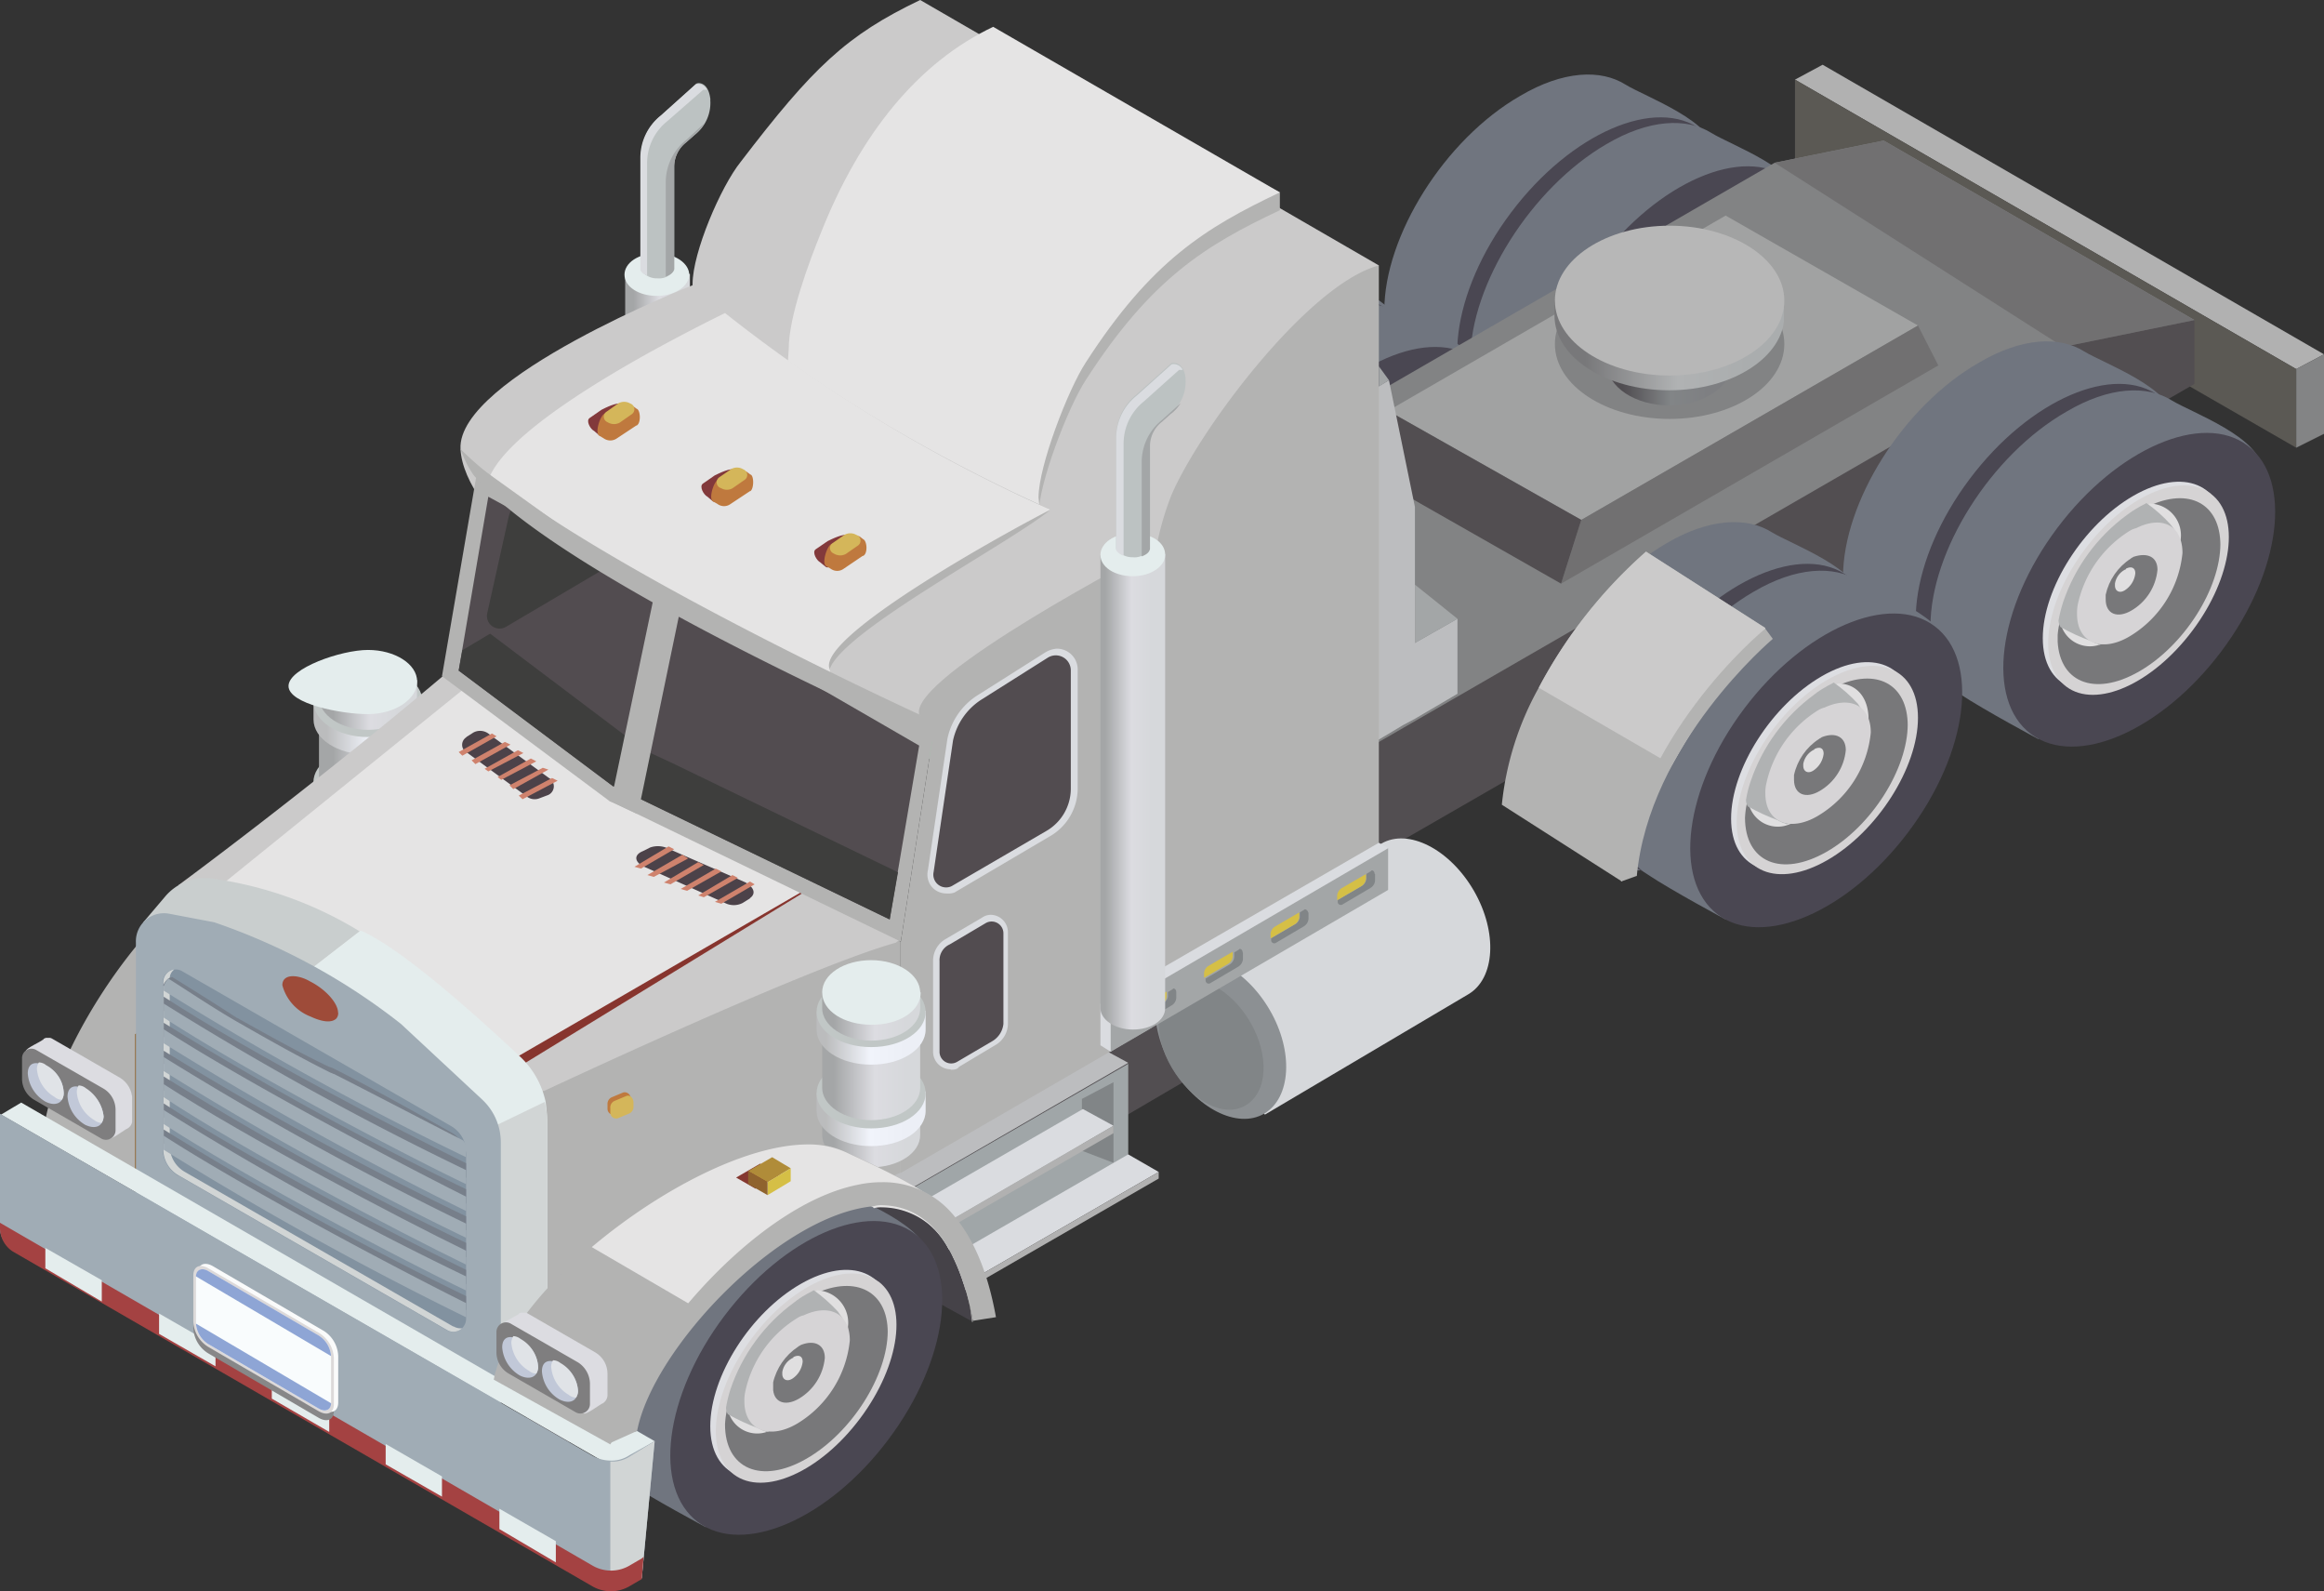 <svg id="Capa_1" data-name="Capa 1" xmlns="http://www.w3.org/2000/svg" xmlns:xlink="http://www.w3.org/1999/xlink" viewBox="0 0 165.53 113.3"><rect x="0" y="0" width="165.53" height="113.3" fill="#333333" stroke="none"/><defs><style>.cls-1{fill:none;}.cls-2{fill:#b1b1b1;}.cls-3{fill:#838485;}.cls-4{fill:#5b5954;}.cls-5{clip-path:url(#clip-path);}.cls-6{fill:url(#Degradado_sin_nombre_295);}.cls-7{fill:#4a4752;}.cls-8{clip-path:url(#clip-path-2);}.cls-9{fill:url(#Degradado_sin_nombre_295-2);}.cls-10{clip-path:url(#clip-path-3);}.cls-11{fill:url(#Degradado_sin_nombre_296);}.cls-12{fill:#d5d3d4;}.cls-13{clip-path:url(#clip-path-4);}.cls-14{fill:url(#Degradado_sin_nombre_299);}.cls-15{fill:#e0dfe0;}.cls-16{clip-path:url(#clip-path-5);}.cls-17{fill:url(#Degradado_sin_nombre_299-2);}.cls-18{fill:#d6d4d6;}.cls-19{clip-path:url(#clip-path-6);}.cls-20{fill:url(#Degradado_sin_nombre_299-3);}.cls-21{clip-path:url(#clip-path-7);}.cls-22{fill:url(#Degradado_sin_nombre_295-3);}.cls-23{clip-path:url(#clip-path-8);}.cls-24{fill:url(#Degradado_sin_nombre_295-4);}.cls-25{clip-path:url(#clip-path-9);}.cls-26{fill:url(#Degradado_sin_nombre_296-2);}.cls-27{clip-path:url(#clip-path-10);}.cls-28{fill:url(#Degradado_sin_nombre_299-4);}.cls-29{clip-path:url(#clip-path-11);}.cls-30{fill:url(#Degradado_sin_nombre_299-5);}.cls-31{clip-path:url(#clip-path-12);}.cls-32{fill:url(#Degradado_sin_nombre_299-6);}.cls-33{fill:#66537d;}.cls-34{fill:#bbccb6;}.cls-35{fill:#828384;}.cls-36{fill:#717071;}.cls-37{fill:#a1a2a2;}.cls-38{fill:#524e51;}.cls-39{clip-path:url(#clip-path-13);}.cls-40{fill:url(#Degradado_sin_nombre_295-5);}.cls-41{clip-path:url(#clip-path-14);}.cls-42{fill:url(#Degradado_sin_nombre_295-6);}.cls-43{clip-path:url(#clip-path-15);}.cls-44{fill:url(#Degradado_sin_nombre_296-3);}.cls-45{clip-path:url(#clip-path-16);}.cls-46{fill:url(#Degradado_sin_nombre_299-7);}.cls-47{clip-path:url(#clip-path-17);}.cls-48{fill:url(#Degradado_sin_nombre_298);}.cls-49{clip-path:url(#clip-path-18);}.cls-50{fill:url(#Degradado_sin_nombre_299-8);}.cls-51{clip-path:url(#clip-path-19);}.cls-52{fill:url(#Degradado_sin_nombre_295-7);}.cls-53{clip-path:url(#clip-path-20);}.cls-54{fill:url(#Degradado_sin_nombre_295-8);}.cls-55{clip-path:url(#clip-path-21);}.cls-56{fill:url(#Degradado_sin_nombre_296-4);}.cls-57{clip-path:url(#clip-path-22);}.cls-58{fill:url(#Degradado_sin_nombre_299-9);}.cls-59{clip-path:url(#clip-path-23);}.cls-60{fill:url(#Degradado_sin_nombre_298-2);}.cls-61{clip-path:url(#clip-path-24);}.cls-62{fill:url(#Degradado_sin_nombre_299-10);}.cls-63{fill:#b3b3b2;}.cls-64{fill:#cbcaca;}.cls-65{fill:#bcbdbf;}.cls-66{clip-path:url(#clip-path-25);}.cls-67{fill:url(#Degradado_sin_nombre_285);}.cls-68{clip-path:url(#clip-path-26);}.cls-69{fill:url(#Degradado_sin_nombre_299-11);}.cls-70{fill:#b7b7b7;}.cls-71{clip-path:url(#clip-path-27);}.cls-72{fill:url(#Degradado_sin_nombre_306);}.cls-73{fill:#e4eded;}.cls-74{fill:#bcc2c2;}.cls-75{fill:#dadce0;}.cls-76{fill:#a3a6a7;}.cls-77{clip-path:url(#clip-path-28);}.cls-78{fill:url(#Degradado_sin_nombre_306-2);}.cls-79{clip-path:url(#clip-path-29);}.cls-80{fill:url(#Degradado_sin_nombre_303);}.cls-81{fill:#c1c7c6;}.cls-82{clip-path:url(#clip-path-30);}.cls-83{fill:url(#Degradado_sin_nombre_306-3);}.cls-84{clip-path:url(#clip-path-31);}.cls-85{fill:url(#Degradado_sin_nombre_303-2);}.cls-86{clip-path:url(#clip-path-32);}.cls-87{fill:url(#Degradado_sin_nombre_306-4);}.cls-88{clip-path:url(#clip-path-33);}.cls-89{fill:url(#Degradado_sin_nombre_305);}.cls-90{fill:#7f7e7f;}.cls-91{fill:#c1c8d8;}.cls-92{fill:#e0e3e7;}.cls-93{fill:#8e622d;}.cls-94{fill:#9ec5ab;}.cls-95{fill:#e5e4e4;}.cls-96{clip-path:url(#clip-path-34);}.cls-97{fill:url(#Degradado_sin_nombre_306-5);}.cls-98{fill:#8c9093;}.cls-99{fill:#818587;}.cls-100{fill:#a0a6a8;}.cls-101{fill:#454248;}.cls-102{clip-path:url(#clip-path-35);}.cls-103{fill:url(#Degradado_sin_nombre_295-9);}.cls-104{clip-path:url(#clip-path-36);}.cls-105{fill:url(#Degradado_sin_nombre_296-5);}.cls-106{clip-path:url(#clip-path-37);}.cls-107{fill:url(#Degradado_sin_nombre_299-12);}.cls-108{clip-path:url(#clip-path-38);}.cls-109{fill:url(#Degradado_sin_nombre_298-3);}.cls-110{clip-path:url(#clip-path-39);}.cls-111{fill:url(#Degradado_sin_nombre_299-13);}.cls-112{fill:#524c50;}.cls-113{fill:#d5bf46;}.cls-114{fill:#87352e;}.cls-115{fill:#c9cece;}.cls-116{fill:#d1d5d5;}.cls-117{fill:#a0acb5;}.cls-118{fill:#a44242;}.cls-119{clip-path:url(#clip-path-40);}.cls-120{fill:url(#Degradado_sin_nombre_306-6);}.cls-121{clip-path:url(#clip-path-41);}.cls-122{fill:url(#Degradado_sin_nombre_303-3);}.cls-123{clip-path:url(#clip-path-42);}.cls-124{fill:url(#Degradado_sin_nombre_306-7);}.cls-125{clip-path:url(#clip-path-43);}.cls-126{fill:url(#Degradado_sin_nombre_303-4);}.cls-127{clip-path:url(#clip-path-44);}.cls-128{fill:url(#Degradado_sin_nombre_306-8);}.cls-129{fill:#853830;}.cls-130{fill:#3e3e3d;}.cls-131{fill:#b08c39;}.cls-132{fill:#8f632e;}.cls-133{clip-path:url(#clip-path-45);}.cls-134{fill:url(#Degradado_sin_nombre_305-2);}.cls-135{clip-path:url(#clip-path-46);}.cls-136{fill:url(#Degradado_sin_nombre_306-9);}.cls-137{fill:#82393b;}.cls-138{fill:#bf793e;}.cls-139{fill:#d4b65a;}.cls-140{fill:#9e4b39;}.cls-141{fill:#8292a0;}.cls-142{fill:#777f8a;}.cls-143{fill:#878788;}.cls-144{fill:#fafbfb;}.cls-145{fill:#dcd9d9;}.cls-146{fill:#f9fcfd;}.cls-147{fill:#8ea5d5;}.cls-148{fill:#4c4249;}.cls-149{fill:#cf826d;}</style><clipPath id="clip-path" transform="translate(-6.91 -22.03)"><path class="cls-1" d="M105.51,44.09c0,2.31.79,3.95,2.11,4.81,1.78,1.19,5.6,3.23,5.6,3.23C118.55,49,129.09,38.3,129.09,33c0-2.31-5-4.08-6.39-4.94-1.77-1.12-4.47-1-7.5.79-5.41,3.1-9.69,10-9.69,15.28"/></clipPath><linearGradient id="Degradado_sin_nombre_295" x1="-8874.12" y1="15842.6" x2="-8886.64" y2="15864.64" gradientUnits="userSpaceOnUse"><stop offset="0" stop-color="#70757f"/><stop offset="0.13" stop-color="#70757f"/><stop offset="0.44" stop-color="#56555d"/><stop offset="0.84" stop-color="#56555d"/><stop offset="1" stop-color="#45434a"/></linearGradient><clipPath id="clip-path-2" transform="translate(-6.91 -22.03)"><path class="cls-1" d="M111.64,47.58c0,2.31.79,4,2.11,4.81,1.77,1.19,5.6,3.23,5.6,3.23,5.33-3.1,15.87-13.83,15.87-19.17,0-2.3-5-4.08-6.39-4.94-1.78-1.12-4.48-1-7.51.79-5.33,3.1-9.68,10-9.68,15.28"/></clipPath><linearGradient id="Degradado_sin_nombre_295-2" x1="-9099.63" y1="15436.43" x2="-9112.8" y2="15458.46" xlink:href="#Degradado_sin_nombre_295"/><clipPath id="clip-path-3" transform="translate(-6.91 -22.03)"><path class="cls-1" d="M119.74,48.5c0,3.56,2.9,4.75,6.46,2.71s6.45-6.59,6.45-10.15-2.9-4.74-6.45-2.7S119.74,45,119.74,48.5"/></clipPath><linearGradient id="Degradado_sin_nombre_296" x1="9437.1" y1="9823.44" x2="9430.51" y2="9816.51" gradientUnits="userSpaceOnUse"><stop offset="0" stop-color="#dddee2"/><stop offset="0.13" stop-color="#dddee2"/><stop offset="0.44" stop-color="#bfc0c1"/><stop offset="0.84" stop-color="#bfc0c1"/><stop offset="1" stop-color="#a4a7a9"/></linearGradient><clipPath id="clip-path-4" transform="translate(-6.91 -22.03)"><path class="cls-1" d="M132.32,41.72c0,3.16-2.57,7.25-5.8,9.09s-5.79.72-5.79-2.44a5.38,5.38,0,0,1,.13-1,12.47,12.47,0,0,1,5.66-8c.27-.13.47-.26.66-.33,3-1.31,5.14-.19,5.14,2.77"/></clipPath><linearGradient id="Degradado_sin_nombre_299" x1="-8319.42" y1="13606.69" x2="-8326.66" y2="13618.35" gradientUnits="userSpaceOnUse"><stop offset="0" stop-color="#78787a"/><stop offset="0.16" stop-color="#78787a"/><stop offset="0.56" stop-color="#b0b2b3"/><stop offset="0.87" stop-color="#aaadae"/><stop offset="1" stop-color="#aaadae"/></linearGradient><clipPath id="clip-path-5" transform="translate(-6.91 -22.03)"><path class="cls-1" d="M129.16,40.8c0,2.37-3,6.65-5.34,8.1h-.06a.19.19,0,0,1-.13-.07.62.62,0,0,1-.33-.13c-.07,0-.07,0-.13-.06a14.64,14.64,0,0,1-2.18-1,1,1,0,0,1-.13-.46,10.61,10.61,0,0,1,.33-1.32,12.68,12.68,0,0,1,4.54-6.19,5.74,5.74,0,0,1,.79-.53c.2-.13.4-.2.6-.33a10.93,10.93,0,0,1,1.71,1.52,4.09,4.09,0,0,0,.33.46"/></clipPath><linearGradient id="Degradado_sin_nombre_299-2" x1="-9044.98" y1="16057.22" x2="-9050.25" y2="16066.45" xlink:href="#Degradado_sin_nombre_299"/><clipPath id="clip-path-6" transform="translate(-6.91 -22.03)"><path class="cls-1" d="M127.91,43.63a3.76,3.76,0,0,1-1.85,2.9c-1,.59-1.84.26-1.84-.79v-.33A4.11,4.11,0,0,1,126,42.84c.06-.07.13-.07.2-.13,1-.4,1.71,0,1.71.92"/></clipPath><linearGradient id="Degradado_sin_nombre_299-3" x1="-8946.72" y1="12081" x2="-8949.35" y2="12084.51" xlink:href="#Degradado_sin_nombre_299"/><clipPath id="clip-path-7" transform="translate(-6.91 -22.03)"><path class="cls-1" d="M83.25,56.94c0,2.3.79,4,2.11,4.8C87.14,62.93,91,65,91,65c5.33-3.09,15.87-13.83,15.87-19.17,0-2.3-5-4.08-6.39-4.94-1.78-1.12-4.48-1-7.51.79-5.33,3.1-9.68,10-9.68,15.29"/></clipPath><linearGradient id="Degradado_sin_nombre_295-3" x1="-8898.07" y1="15852.25" x2="-8910.58" y2="15874.29" xlink:href="#Degradado_sin_nombre_295"/><clipPath id="clip-path-8" transform="translate(-6.91 -22.03)"><path class="cls-1" d="M89.44,60.43c0,2.3.79,3.95,2.11,4.81,1.78,1.18,5.6,3.22,5.6,3.22C102.48,65.37,113,54.63,113,49.3c0-2.31-5-4.09-6.39-4.94-1.78-1.12-4.48-1-7.51.79-5.33,3.09-9.68,9.94-9.68,15.28"/></clipPath><linearGradient id="Degradado_sin_nombre_295-4" x1="-9120.04" y1="15452.28" x2="-9133.21" y2="15474.32" xlink:href="#Degradado_sin_nombre_295"/><clipPath id="clip-path-9" transform="translate(-6.91 -22.03)"><path class="cls-1" d="M97.54,61.35c0,3.56,2.9,4.74,6.46,2.7s6.45-6.59,6.45-10.14-2.9-4.75-6.45-2.7-6.46,6.58-6.46,10.14"/></clipPath><linearGradient id="Degradado_sin_nombre_296-2" x1="9314.15" y1="10810.18" x2="9308.22" y2="10803.25" xlink:href="#Degradado_sin_nombre_296"/><clipPath id="clip-path-10" transform="translate(-6.91 -22.03)"><path class="cls-1" d="M110.12,54.56c0,3.17-2.57,7.25-5.79,9.09s-5.8.73-5.8-2.43a6.39,6.39,0,0,1,.13-1.06,12.41,12.41,0,0,1,5.67-8,5,5,0,0,1,.66-.33c2.89-1.32,5.13-.2,5.13,2.76"/></clipPath><linearGradient id="Degradado_sin_nombre_299-4" x1="-8645.6" y1="12936.1" x2="-8653.51" y2="12947.76" xlink:href="#Degradado_sin_nombre_299"/><clipPath id="clip-path-11" transform="translate(-6.91 -22.03)"><path class="cls-1" d="M106.9,53.64c0,2.37-3,6.66-5.34,8.1h-.07a.22.22,0,0,1-.13-.06c-.13,0-.19-.07-.33-.13s-.06,0-.13-.07a15.07,15.07,0,0,1-2.17-1A.89.89,0,0,1,98.6,60a8.22,8.22,0,0,1,.33-1.32,12.71,12.71,0,0,1,4.54-6.19,5.11,5.11,0,0,1,.79-.52c.2-.14.4-.2.59-.33a10.64,10.64,0,0,1,1.72,1.51,3.91,3.91,0,0,1,.33.46"/></clipPath><linearGradient id="Degradado_sin_nombre_299-5" x1="-9067.13" y1="16069.88" x2="-9072.4" y2="16079.1" xlink:href="#Degradado_sin_nombre_299"/><clipPath id="clip-path-12" transform="translate(-6.91 -22.03)"><path class="cls-1" d="M105.71,56.47a3.77,3.77,0,0,1-1.84,2.9c-1,.6-1.85.27-1.85-.79v-.33a4.11,4.11,0,0,1,1.78-2.57c.07-.06.13-.06.2-.13,1-.39,1.71,0,1.71.92"/></clipPath><linearGradient id="Degradado_sin_nombre_299-6" x1="-8494.98" y1="13376.53" x2="-8497.62" y2="13380.62" xlink:href="#Degradado_sin_nombre_299"/><clipPath id="clip-path-13" transform="translate(-6.91 -22.03)"><path class="cls-1" d="M138.18,63.13c0,2.3.79,3.95,2.11,4.81,1.78,1.18,5.6,3.22,5.6,3.22,5.34-3.09,15.87-13.83,15.87-19.16,0-2.31-5-4.09-6.39-4.94-1.77-1.12-4.47-1-7.5.79-5.41,3.09-9.69,9.94-9.69,15.28"/></clipPath><linearGradient id="Degradado_sin_nombre_295-5" x1="-9199.82" y1="15208.98" x2="-9213" y2="15230.38" xlink:href="#Degradado_sin_nombre_295"/><clipPath id="clip-path-14" transform="translate(-6.91 -22.03)"><path class="cls-1" d="M144.37,66.62c0,2.3.8,3.95,2.11,4.81,1.78,1.18,5.6,3.22,5.6,3.22C157.42,71.56,168,60.82,168,55.49c0-2.31-5-4.09-6.39-4.94-1.78-1.12-4.48-1-7.51.79-5.4,3.09-9.69,9.94-9.69,15.28"/></clipPath><linearGradient id="Degradado_sin_nombre_295-6" x1="-8835.2" y1="15865.03" x2="-8847.72" y2="15887.07" xlink:href="#Degradado_sin_nombre_295"/><clipPath id="clip-path-15" transform="translate(-6.91 -22.03)"><path class="cls-1" d="M152.41,67.47c0,3.56,2.9,4.75,6.46,2.71s6.45-6.59,6.45-10.15-2.9-4.74-6.45-2.7-6.46,6.59-6.46,10.14"/></clipPath><linearGradient id="Degradado_sin_nombre_296-3" x1="-8490.14" y1="12859.45" x2="-8498.7" y2="12872.15" xlink:href="#Degradado_sin_nombre_296"/><clipPath id="clip-path-16" transform="translate(-6.91 -22.03)"><path class="cls-1" d="M165.06,60.76c0,3.16-2.57,7.24-5.8,9.09s-5.8.72-5.8-2.44a5.3,5.3,0,0,1,.14-1,12.45,12.45,0,0,1,5.66-8,6.72,6.72,0,0,1,.66-.33c2.9-1.38,5.14-.2,5.14,2.77"/></clipPath><linearGradient id="Degradado_sin_nombre_299-7" x1="-8276.24" y1="13578.95" x2="-8283.49" y2="13590.59" xlink:href="#Degradado_sin_nombre_299"/><clipPath id="clip-path-17" transform="translate(-6.91 -22.03)"><path class="cls-1" d="M161.83,59.83c0,2.38-3,6.66-5.34,8.11h-.06a.19.19,0,0,1-.13-.07c-.14,0-.2-.07-.33-.13s-.07,0-.13-.07a13.68,13.68,0,0,1-2.18-1,1,1,0,0,1-.13-.46,10.47,10.47,0,0,1,.33-1.31,12.75,12.75,0,0,1,4.54-6.2,6.68,6.68,0,0,1,.79-.52c.2-.13.4-.2.6-.33a10.48,10.48,0,0,1,1.71,1.51,3.91,3.91,0,0,1,.33.46"/></clipPath><linearGradient id="Degradado_sin_nombre_298" x1="-9012.43" y1="16076.48" x2="-9017.7" y2="16085.7" gradientUnits="userSpaceOnUse"><stop offset="0" stop-color="#b0b2b3"/><stop offset="0.13" stop-color="#b0b2b3"/><stop offset="0.44" stop-color="#8e9193"/><stop offset="0.84" stop-color="#8e9193"/><stop offset="1" stop-color="#78787a"/></linearGradient><clipPath id="clip-path-18" transform="translate(-6.91 -22.03)"><path class="cls-1" d="M160.58,62.6a3.76,3.76,0,0,1-1.85,2.9c-1,.59-1.84.26-1.84-.79v-.33a4.11,4.11,0,0,1,1.78-2.57c.06-.07.13-.07.2-.13,1-.33,1.71,0,1.71.92"/></clipPath><linearGradient id="Degradado_sin_nombre_299-8" x1="-7951.12" y1="14517.26" x2="-7953.09" y2="14520.79" xlink:href="#Degradado_sin_nombre_299"/><clipPath id="clip-path-19" transform="translate(-6.91 -22.03)"><path class="cls-1" d="M115.92,76c0,2.31.79,4,2.11,4.81,1.78,1.19,5.6,3.23,5.6,3.23,5.33-3.1,15.87-13.83,15.87-19.17,0-2.31-5-4.08-6.39-4.94-1.78-1.12-4.48-1-7.51.79-5.33,3.1-9.68,9.88-9.68,15.28"/></clipPath><linearGradient id="Degradado_sin_nombre_295-7" x1="-9095.41" y1="15464.91" x2="-9108.58" y2="15486.95" xlink:href="#Degradado_sin_nombre_295"/><clipPath id="clip-path-20" transform="translate(-6.91 -22.03)"><path class="cls-1" d="M122.11,79.46c0,2.31.79,4,2.11,4.81,1.78,1.19,5.6,3.23,5.6,3.23,5.33-3.1,15.87-13.83,15.87-19.17,0-2.3-5-4.08-6.39-4.94-1.78-1.12-4.48-1-7.51.79-5.33,3.1-9.68,9.88-9.68,15.28"/></clipPath><linearGradient id="Degradado_sin_nombre_295-8" x1="-8857.36" y1="15877.68" x2="-8869.87" y2="15899.73" xlink:href="#Degradado_sin_nombre_295"/><clipPath id="clip-path-21" transform="translate(-6.91 -22.03)"><path class="cls-1" d="M130.21,80.32c0,3.56,2.9,4.74,6.46,2.7s6.45-6.59,6.45-10.14-2.9-4.75-6.45-2.7-6.46,6.58-6.46,10.14"/></clipPath><linearGradient id="Degradado_sin_nombre_296-4" x1="-8062.52" y1="13825.7" x2="-8070.42" y2="13838.99" xlink:href="#Degradado_sin_nombre_296"/><clipPath id="clip-path-22" transform="translate(-6.91 -22.03)"><path class="cls-1" d="M142.79,73.6c0,3.16-2.56,7.25-5.79,9.09s-5.8.72-5.8-2.44a6.28,6.28,0,0,1,.13-1,12.48,12.48,0,0,1,5.67-8,6.72,6.72,0,0,1,.66-.33c2.89-1.38,5.13-.19,5.13,2.77"/></clipPath><linearGradient id="Degradado_sin_nombre_299-9" x1="-8298.41" y1="13591.64" x2="-8305.65" y2="13603.28" xlink:href="#Degradado_sin_nombre_299"/><clipPath id="clip-path-23" transform="translate(-6.91 -22.03)"><path class="cls-1" d="M139.57,72.61c0,2.37-3,6.66-5.34,8.1h-.06a.24.24,0,0,1-.14-.06c-.13,0-.19-.07-.33-.13s-.06,0-.13-.07a15.07,15.07,0,0,1-2.17-1,.89.89,0,0,1-.13-.46,8,8,0,0,1,.33-1.32,12.71,12.71,0,0,1,4.54-6.19,5.11,5.11,0,0,1,.79-.52c.2-.14.4-.2.59-.33a10.64,10.64,0,0,1,1.72,1.51,2.94,2.94,0,0,0,.33.46"/></clipPath><linearGradient id="Degradado_sin_nombre_298-2" x1="-9034.62" y1="16089.12" x2="-9039.89" y2="16098.34" xlink:href="#Degradado_sin_nombre_298"/><clipPath id="clip-path-24" transform="translate(-6.91 -22.03)"><path class="cls-1" d="M138.38,75.44a3.77,3.77,0,0,1-1.84,2.9c-1,.6-1.85.27-1.85-.79v-.33a4.11,4.11,0,0,1,1.78-2.57c.07-.06.13-.06.2-.13,1-.39,1.71,0,1.71.92"/></clipPath><linearGradient id="Degradado_sin_nombre_299-10" x1="-8468.25" y1="13382.33" x2="-8470.88" y2="13386.41" xlink:href="#Degradado_sin_nombre_299"/><clipPath id="clip-path-25" transform="translate(-6.91 -22.03)"><path class="cls-1" d="M121.39,45.67V48c0,1.58,2,2.9,4.41,2.9s4.41-1.32,4.41-2.9v-2.5Z"/></clipPath><linearGradient id="Degradado_sin_nombre_285" x1="114.22" y1="26.22" x2="122.78" y2="26.22" gradientUnits="userSpaceOnUse"><stop offset="0" stop-color="#504d51"/><stop offset="0.16" stop-color="#504d51"/><stop offset="0.56" stop-color="#828587"/><stop offset="0.87" stop-color="#7e7f82"/><stop offset="1" stop-color="#7e7f82"/></linearGradient><clipPath id="clip-path-26" transform="translate(-6.91 -22.03)"><path class="cls-1" d="M117.63,43.43v1.06c0,3,3.69,5.33,8.17,5.33S134,47.45,134,44.49V43.17Z"/></clipPath><linearGradient id="Degradado_sin_nombre_299-11" x1="110.26" y1="24.47" x2="126.73" y2="24.47" xlink:href="#Degradado_sin_nombre_299"/><clipPath id="clip-path-27" transform="translate(-6.91 -22.03)"><path class="cls-1" d="M51.44,41.59V70.31c0,.79,1,1.51,2.3,1.51s2.31-.66,2.31-1.51V41.52Z"/></clipPath><linearGradient id="Degradado_sin_nombre_306" x1="44.4" y1="34.65" x2="49.01" y2="34.65" gradientUnits="userSpaceOnUse"><stop offset="0" stop-color="#a4a6a7"/><stop offset="0.16" stop-color="#a4a6a7"/><stop offset="0.56" stop-color="#dcdce1"/><stop offset="0.87" stop-color="#d6d8db"/><stop offset="1" stop-color="#d6d8db"/></linearGradient><clipPath id="clip-path-28" transform="translate(-6.91 -22.03)"><path class="cls-1" d="M29.63,79.59v1.12C29.63,82,31.21,83,33.12,83s3.5-1,3.5-2.31V79.46Z"/></clipPath><linearGradient id="Degradado_sin_nombre_306-2" x1="22.66" y1="59.22" x2="29.25" y2="59.22" xlink:href="#Degradado_sin_nombre_306"/><clipPath id="clip-path-29" transform="translate(-6.91 -22.03)"><path class="cls-1" d="M29.24,77.75V79c0,1.38,1.71,2.5,3.88,2.5S37,80.38,37,79V77.62Z"/></clipPath><linearGradient id="Degradado_sin_nombre_303" x1="22" y1="57.54" x2="29.91" y2="57.54" gradientUnits="userSpaceOnUse"><stop offset="0" stop-color="#bbbcbd"/><stop offset="0.16" stop-color="#bbbcbd"/><stop offset="0.56" stop-color="#f1f4fb"/><stop offset="0.87" stop-color="#eceff6"/><stop offset="1" stop-color="#eceff6"/></linearGradient><clipPath id="clip-path-30" transform="translate(-6.91 -22.03)"><path class="cls-1" d="M29.63,74.19v3.16c0,1.26,1.58,2.31,3.49,2.31s3.5-1,3.5-2.31V74.13Z"/></clipPath><linearGradient id="Degradado_sin_nombre_306-3" x1="22.66" y1="54.87" x2="29.25" y2="54.87" xlink:href="#Degradado_sin_nombre_306"/><clipPath id="clip-path-31" transform="translate(-6.91 -22.03)"><path class="cls-1" d="M29.24,72v1.26c0,1.38,1.71,2.5,3.88,2.5S37,74.59,37,73.21V71.82Z"/></clipPath><linearGradient id="Degradado_sin_nombre_303-2" x1="22" y1="51.74" x2="29.91" y2="51.74" xlink:href="#Degradado_sin_nombre_303"/><clipPath id="clip-path-32" transform="translate(-6.91 -22.03)"><path class="cls-1" d="M29.63,70.57v1.12c0,1.25,1.58,2.31,3.49,2.31s3.5-1,3.5-2.31V70.44Z"/></clipPath><linearGradient id="Degradado_sin_nombre_306-4" x1="22.66" y1="50.19" x2="29.25" y2="50.19" xlink:href="#Degradado_sin_nombre_306"/><clipPath id="clip-path-33" transform="translate(-6.91 -22.03)"><path class="cls-1" d="M16.33,100.34v1.45a.67.67,0,0,1-.33.59c-.2.07-1.19.86-1.38.73l-3.3-4a1.76,1.76,0,0,1-.85-1.52l-1.72-.72c0-.2,1.06-.66,1.19-.79a.07.07,0,0,0,.07-.07.59.59,0,0,1,.65,0l4.81,2.77a1.82,1.82,0,0,1,.86,1.51"/></clipPath><linearGradient id="Degradado_sin_nombre_305" x1="9069.49" y1="15638.36" x2="9072.12" y2="15642.88" gradientUnits="userSpaceOnUse"><stop offset="0" stop-color="#dcdce1"/><stop offset="0.13" stop-color="#dcdce1"/><stop offset="0.44" stop-color="#bdbec0"/><stop offset="0.84" stop-color="#bdbec0"/><stop offset="1" stop-color="#a4a6a7"/></linearGradient><clipPath id="clip-path-34" transform="translate(-6.91 -22.03)"><path class="cls-1" d="M97,101.4l14.49-8.57c1.91-1.12,2.11-4.41.4-7.37s-4.68-4.48-6.59-3.36L90.56,90.79Z"/></clipPath><linearGradient id="Degradado_sin_nombre_306-5" x1="8915.97" y1="15543.23" x2="8910.19" y2="15533.07" xlink:href="#Degradado_sin_nombre_306"/><clipPath id="clip-path-35" transform="translate(-6.91 -22.03)"><path class="cls-1" d="M49.46,122.74c0,2.3.79,4,2.11,4.81,1.78,1.18,5.6,3.22,5.6,3.22C62.5,127.68,73,116.94,73,111.61c0-2.31-5-4.09-6.39-4.94-1.78-1.12-4.48-1-7.51.79-5.4,3.09-9.68,9.88-9.68,15.28"/></clipPath><linearGradient id="Degradado_sin_nombre_295-9" x1="-9161.89" y1="15511.71" x2="-9175.06" y2="15533.74" xlink:href="#Degradado_sin_nombre_295"/><clipPath id="clip-path-36" transform="translate(-6.91 -22.03)"><path class="cls-1" d="M57.5,123.59c0,3.56,2.89,4.75,6.45,2.7s6.46-6.58,6.46-10.14-2.9-4.74-6.46-2.7S57.5,120,57.5,123.59"/></clipPath><linearGradient id="Degradado_sin_nombre_296-5" x1="-8584.98" y1="12915.46" x2="-8593.54" y2="12928.16" xlink:href="#Degradado_sin_nombre_296"/><clipPath id="clip-path-37" transform="translate(-6.91 -22.03)"><path class="cls-1" d="M70.14,116.81c0,3.16-2.57,7.24-5.79,9.09s-5.8.72-5.8-2.44a6.28,6.28,0,0,1,.13-1,12.43,12.43,0,0,1,5.67-8c.26-.13.46-.26.65-.33,2.9-1.31,5.14-.13,5.14,2.77"/></clipPath><linearGradient id="Degradado_sin_nombre_299-12" x1="-8680.96" y1="12982.03" x2="-8688.86" y2="12993.69" xlink:href="#Degradado_sin_nombre_299"/><clipPath id="clip-path-38" transform="translate(-6.91 -22.03)"><path class="cls-1" d="M66.91,115.89c0,2.37-3,6.65-5.33,8.1h-.07a.2.2,0,0,1-.13-.07.65.65,0,0,1-.33-.13c-.06,0-.06,0-.13-.06a14.59,14.59,0,0,1-2.17-1,.92.92,0,0,1-.13-.46,9.05,9.05,0,0,1,.32-1.32,12.7,12.7,0,0,1,4.55-6.19,5.2,5.2,0,0,1,.79-.53c.2-.13.4-.2.59-.33a11.1,11.1,0,0,1,1.72,1.52c.26.39.32.46.32.46"/></clipPath><linearGradient id="Degradado_sin_nombre_298-3" x1="-9107.3" y1="16132.46" x2="-9112.57" y2="16141.68" xlink:href="#Degradado_sin_nombre_298"/><clipPath id="clip-path-39" transform="translate(-6.91 -22.03)"><path class="cls-1" d="M65.66,118.72a3.79,3.79,0,0,1-1.84,2.9c-1,.59-1.85.26-1.85-.79v-.33a4.19,4.19,0,0,1,1.78-2.57c.07-.07.13-.07.2-.13,1-.4,1.71,0,1.71.92"/></clipPath><linearGradient id="Degradado_sin_nombre_299-13" x1="-8018.48" y1="14418.99" x2="-8020.46" y2="14422.49" xlink:href="#Degradado_sin_nombre_299"/><clipPath id="clip-path-40" transform="translate(-6.91 -22.03)"><path class="cls-1" d="M65.47,101.73v1.12c0,1.25,1.58,2.3,3.49,2.3s3.49-1,3.49-2.3v-1.26Z"/></clipPath><linearGradient id="Degradado_sin_nombre_306-6" x1="58.23" y1="81.35" x2="65.47" y2="81.35" xlink:href="#Degradado_sin_nombre_306"/><clipPath id="clip-path-41" transform="translate(-6.91 -22.03)"><path class="cls-1" d="M65.07,99.88v1.25c0,1.39,1.71,2.51,3.89,2.51s3.88-1.12,3.88-2.51V99.75Z"/></clipPath><linearGradient id="Degradado_sin_nombre_303-3" x1="57.57" y1="79.67" x2="65.47" y2="79.67" xlink:href="#Degradado_sin_nombre_303"/><clipPath id="clip-path-42" transform="translate(-6.91 -22.03)"><path class="cls-1" d="M65.47,96.32v3.17c0,1.25,1.58,2.3,3.49,2.3s3.49-1,3.49-2.3V96.26Z"/></clipPath><linearGradient id="Degradado_sin_nombre_306-7" x1="58.23" y1="77" x2="65.47" y2="77" xlink:href="#Degradado_sin_nombre_306"/><clipPath id="clip-path-43" transform="translate(-6.91 -22.03)"><path class="cls-1" d="M65.07,94.09v1.25c0,1.38,1.71,2.5,3.89,2.5s3.88-1.12,3.88-2.5V94Z"/></clipPath><linearGradient id="Degradado_sin_nombre_303-4" x1="57.57" y1="73.87" x2="65.47" y2="73.87" xlink:href="#Degradado_sin_nombre_303"/><clipPath id="clip-path-44" transform="translate(-6.91 -22.03)"><path class="cls-1" d="M65.47,92.7v1.12c0,1.25,1.58,2.31,3.49,2.31s3.49-1,3.49-2.31V92.57Z"/></clipPath><linearGradient id="Degradado_sin_nombre_306-8" x1="58.23" y1="72.32" x2="65.47" y2="72.32" xlink:href="#Degradado_sin_nombre_306"/><clipPath id="clip-path-45" transform="translate(-6.91 -22.03)"><path class="cls-1" d="M50.18,119.91v1.44a.69.69,0,0,1-.33.6c-.19.06-1.18.85-1.38.72l-3.29-4a1.75,1.75,0,0,1-.86-1.52l-1.71-.72c0-.2,1-.66,1.19-.79a.06.06,0,0,0,.06-.07.61.61,0,0,1,.66,0l4.81,2.77a1.76,1.76,0,0,1,.85,1.52"/></clipPath><linearGradient id="Degradado_sin_nombre_305-2" x1="9731.31" y1="14344.6" x2="9733.94" y2="14348.48" xlink:href="#Degradado_sin_nombre_305"/><clipPath id="clip-path-46" transform="translate(-6.91 -22.03)"><path class="cls-1" d="M85.29,61.55V93.82c0,.79,1,1.52,2.31,1.52s2.3-.66,2.3-1.52V61.48Z"/></clipPath><linearGradient id="Degradado_sin_nombre_306-9" x1="77.99" y1="56.38" x2="82.6" y2="56.38" xlink:href="#Degradado_sin_nombre_306"/></defs><polygon class="cls-2" points="163.55 26.28 165.53 25.23 129.82 4.61 127.85 5.67 163.55 26.28"/><polygon class="cls-3" points="163.55 31.88 165.53 30.89 165.53 25.23 163.55 26.28 163.55 31.88"/><polygon class="cls-4" points="127.85 5.67 163.55 26.28 163.55 31.88 127.85 11.33 127.85 5.67"/><g class="cls-5"><rect class="cls-6" x="98.6" y="4.87" width="23.58" height="25.23"/></g><path class="cls-7" d="M128.11,31.29c-3.23-2.43-9.3.2-13.57,5.87s-5.1,12.23-1.87,14.66,9.3-.21,13.56-5.87,5.11-12.24,1.88-14.66" transform="translate(-6.91 -22.03)"/><g class="cls-8"><rect class="cls-9" x="104.73" y="8.37" width="23.58" height="25.23"/></g><path class="cls-7" d="M134.3,34.77c-3.22-2.42-9.3.21-13.56,5.88s-5.11,12.23-1.88,14.66,9.3-.21,13.56-5.87,5.11-12.24,1.88-14.67" transform="translate(-6.91 -22.03)"/><g class="cls-10"><rect class="cls-11" x="112.83" y="14.29" width="12.91" height="16.93"/></g><path class="cls-12" d="M131.73,38.19c-2.13-1.59-6.15.18-9,4s-3.43,8.13-1.31,9.73,6.15-.17,9-4,3.43-8.14,1.31-9.74" transform="translate(-6.91 -22.03)"/><g class="cls-13"><rect class="cls-14" x="113.82" y="15.61" width="11.59" height="15.02"/></g><path class="cls-15" d="M129.55,41.39h0c0,2.44-2,5.53-4.34,6.92a3.88,3.88,0,0,1-1.25.52,2.14,2.14,0,0,1-2.84-1.12,1,1,0,0,1-.13-.46,10.47,10.47,0,0,1,.33-1.31,12.77,12.77,0,0,1,4.55-6.2,5.37,5.37,0,0,1,.79-.52c.19-.13.39-.2.59-.33s.06-.07.13-.07a2.31,2.31,0,0,1,2.17,2.57" transform="translate(-6.91 -22.03)"/><g class="cls-16"><rect class="cls-17" x="113.95" y="16.8" width="8.3" height="10.08"/></g><path class="cls-18" d="M129.69,42.38a7.83,7.83,0,0,1-3.76,5.93c-2,1.18-3.75.46-3.75-1.58a3.3,3.3,0,0,1,.06-.73,8.16,8.16,0,0,1,3.69-5.2,1.32,1.32,0,0,1,.46-.2c1.85-.92,3.3-.13,3.3,1.78" transform="translate(-6.91 -22.03)"/><g class="cls-19"><rect class="cls-20" x="117.31" y="20.29" width="3.69" height="4.81"/></g><path class="cls-15" d="M126.33,43.89a1.64,1.64,0,0,1-.73,1.19c-.39.26-.72.07-.72-.33v-.13a1.37,1.37,0,0,1,.72-1,.07.07,0,0,0,.07-.07c.39-.19.66-.06.66.33" transform="translate(-6.91 -22.03)"/><g class="cls-21"><rect class="cls-22" x="76.34" y="17.72" width="23.58" height="25.23"/></g><path class="cls-7" d="M105.86,44.15c-3.22-2.43-9.3.2-13.56,5.87s-5.11,12.23-1.88,14.66,9.3-.2,13.57-5.87,5.1-12.23,1.87-14.66" transform="translate(-6.91 -22.03)"/><g class="cls-23"><rect class="cls-24" x="82.53" y="21.21" width="23.58" height="25.23"/></g><path class="cls-7" d="M112.05,47.64c-3.22-2.43-9.3.2-13.56,5.87s-5.1,12.23-1.88,14.66,9.3-.2,13.57-5.87,5.1-12.24,1.87-14.66" transform="translate(-6.91 -22.03)"/><g class="cls-25"><rect class="cls-26" x="90.63" y="27.14" width="12.91" height="16.93"/></g><path class="cls-12" d="M97.94,61.61c0,3.56,2.9,4.75,6.45,2.7s6.46-6.58,6.46-10.14-2.9-4.74-6.46-2.7-6.45,6.59-6.45,10.14" transform="translate(-6.91 -22.03)"/><g class="cls-27"><rect class="cls-28" x="91.62" y="28.45" width="11.59" height="15.02"/></g><path class="cls-15" d="M107.29,54.24h0c0,2.43-2,5.53-4.35,6.91a4.06,4.06,0,0,1-1.25.53,2.15,2.15,0,0,1-2.83-1.12.89.89,0,0,1-.13-.46,9.1,9.1,0,0,1,.33-1.32,12.62,12.62,0,0,1,4.54-6.19,5.74,5.74,0,0,1,.79-.53c.2-.13.4-.2.6-.33s.06-.06.13-.06a2.26,2.26,0,0,1,2.17,2.57" transform="translate(-6.91 -22.03)"/><g class="cls-29"><rect class="cls-30" x="91.69" y="29.64" width="8.3" height="10.08"/></g><path class="cls-18" d="M107.49,55.22a7.78,7.78,0,0,1-3.76,5.93c-2,1.19-3.75.46-3.75-1.58a2.73,2.73,0,0,1,.07-.72,8.19,8.19,0,0,1,3.68-5.21,1.55,1.55,0,0,1,.47-.19c1.84-.93,3.29-.14,3.29,1.77" transform="translate(-6.91 -22.03)"/><g class="cls-31"><rect class="cls-32" x="95.11" y="33.13" width="3.69" height="4.81"/></g><path class="cls-15" d="M104.13,56.74a1.66,1.66,0,0,1-.72,1.18c-.4.27-.73.07-.73-.33v-.13a1.4,1.4,0,0,1,.73-1,.06.06,0,0,0,.06-.06c.33-.2.66-.07.66.33" transform="translate(-6.91 -22.03)"/><polygon class="cls-33" points="132 23.84 130.48 24.7 130.48 14.89 132 13.96 132 23.84"/><path class="cls-34" d="M131,39.32c-1.83-1.38-5.28.12-7.71,3.35s-2.91,7-1.08,8.34,5.29-.12,7.71-3.35,2.91-7,1.08-8.34" transform="translate(-6.91 -22.03)"/><polygon class="cls-35" points="156.3 22.79 97.42 53.29 76.93 40.18 126.4 11.59 134.17 10.01 156.3 22.79"/><polygon class="cls-36" points="156.3 22.79 146.95 24.7 126.4 11.59 134.17 10.01 156.3 22.79"/><polygon class="cls-37" points="98.87 29.25 122.91 15.35 136.61 23.18 112.63 37.02 98.87 29.25"/><path class="cls-35" d="M134,46.53c0-3-3.66-5.34-8.17-5.34s-8.17,2.39-8.17,5.34,3.66,5.33,8.17,5.33S134,49.48,134,46.53" transform="translate(-6.91 -22.03)"/><polygon class="cls-38" points="156.3 27.34 97.42 61.26 97.42 53.29 146.95 24.7 156.3 22.79 156.3 27.34"/><polygon class="cls-36" points="112.63 37.02 136.61 23.18 138.06 26.02 111.19 41.56 112.63 37.02"/><g class="cls-39"><rect class="cls-40" x="131.27" y="23.91" width="23.58" height="25.23"/></g><path class="cls-7" d="M160.76,50.27c-3.22-2.43-9.3.2-13.56,5.87s-5.1,12.23-1.88,14.66,9.3-.2,13.57-5.87,5.1-12.23,1.87-14.66" transform="translate(-6.91 -22.03)"/><g class="cls-41"><rect class="cls-42" x="137.47" y="27.4" width="23.58" height="25.23"/></g><path class="cls-7" d="M167,53.76c-3.22-2.43-9.3.2-13.56,5.87s-5.11,12.23-1.88,14.66,9.3-.21,13.56-5.87,5.11-12.24,1.88-14.66" transform="translate(-6.91 -22.03)"/><g class="cls-43"><rect class="cls-44" x="145.5" y="33.26" width="12.91" height="16.93"/></g><path class="cls-12" d="M164.38,57.18c-2.12-1.6-6.15.17-9,4s-3.43,8.14-1.3,9.74,6.14-.18,9-4,3.42-8.14,1.3-9.73" transform="translate(-6.91 -22.03)"/><g class="cls-45"><rect class="cls-46" x="146.56" y="34.58" width="11.59" height="15.08"/></g><path class="cls-15" d="M162.22,60.43h0c0,2.43-2,5.53-4.34,6.91a3.92,3.92,0,0,1-1.25.53,2.15,2.15,0,0,1-2.84-1.12,1,1,0,0,1-.13-.46A10.61,10.61,0,0,1,154,65a12.79,12.79,0,0,1,4.55-6.19,4.74,4.74,0,0,1,.79-.53c.19-.13.39-.19.59-.33s.07-.06.13-.06a2.26,2.26,0,0,1,2.17,2.57" transform="translate(-6.91 -22.03)"/><g class="cls-47"><rect class="cls-48" x="146.62" y="35.83" width="8.3" height="10.08"/></g><path class="cls-18" d="M162.36,61.41a7.81,7.81,0,0,1-3.76,5.93c-2,1.19-3.75.46-3.75-1.58a3.17,3.17,0,0,1,.06-.72,8.2,8.2,0,0,1,3.69-5.21,1.5,1.5,0,0,1,.46-.19c1.85-.93,3.3-.2,3.3,1.77" transform="translate(-6.91 -22.03)"/><g class="cls-49"><rect class="cls-50" x="149.98" y="39.32" width="3.69" height="4.74"/></g><path class="cls-15" d="M159,62.86a1.64,1.64,0,0,1-.73,1.19c-.39.26-.72.07-.72-.33v-.13a1.37,1.37,0,0,1,.72-1,.07.07,0,0,0,.07-.07c.39-.19.66-.06.66.33" transform="translate(-6.91 -22.03)"/><g class="cls-51"><rect class="cls-52" x="109.01" y="36.75" width="23.58" height="25.23"/></g><path class="cls-7" d="M138.56,63.08c-3.23-2.42-9.3.2-13.56,5.87s-5.11,12.24-1.88,14.66,9.3-.2,13.56-5.87,5.11-12.23,1.88-14.66" transform="translate(-6.91 -22.03)"/><g class="cls-53"><rect class="cls-54" x="115.2" y="40.25" width="23.58" height="25.23"/></g><path class="cls-7" d="M144.71,66.62c-3.23-2.43-9.3.2-13.57,5.87s-5.1,12.23-1.88,14.66,9.3-.2,13.57-5.87,5.1-12.23,1.88-14.66" transform="translate(-6.91 -22.03)"/><g class="cls-55"><rect class="cls-56" x="123.3" y="46.11" width="12.91" height="16.93"/></g><path class="cls-12" d="M130.61,80.58c0,3.56,2.9,4.74,6.45,2.7s6.46-6.58,6.46-10.14-2.9-4.74-6.46-2.7-6.45,6.65-6.45,10.14" transform="translate(-6.91 -22.03)"/><g class="cls-57"><rect class="cls-58" x="124.29" y="47.42" width="11.59" height="15.08"/></g><path class="cls-15" d="M140,73.27h0c0,2.44-2,5.53-4.35,6.92a3.79,3.79,0,0,1-1.25.52,2.13,2.13,0,0,1-2.83-1.12.89.89,0,0,1-.13-.46,9,9,0,0,1,.33-1.31,12.75,12.75,0,0,1,4.54-6.2,6.68,6.68,0,0,1,.79-.52c.2-.13.4-.2.6-.33s.06-.07.13-.07c1.25,0,2.17.92,2.17,2.57" transform="translate(-6.91 -22.03)"/><g class="cls-59"><rect class="cls-60" x="124.36" y="48.61" width="8.3" height="10.08"/></g><path class="cls-18" d="M140.16,74.19a7.78,7.78,0,0,1-3.76,5.93c-2,1.19-3.75.46-3.75-1.58a2.73,2.73,0,0,1,.07-.72,8.19,8.19,0,0,1,3.68-5.21,1.58,1.58,0,0,1,.47-.2c1.84-.85,3.29-.13,3.29,1.78" transform="translate(-6.91 -22.03)"/><g class="cls-61"><rect class="cls-62" x="127.78" y="52.1" width="3.69" height="4.81"/></g><path class="cls-15" d="M136.8,75.71a1.66,1.66,0,0,1-.72,1.18c-.4.27-.73.07-.73-.33v-.13a1.4,1.4,0,0,1,.73-1,.06.06,0,0,0,.06-.06c.4-.2.66-.07.66.33" transform="translate(-6.91 -22.03)"/><path class="cls-63" d="M132.65,66.75c0,.53-3.56,4.15-6.65,9.75a37.89,37.89,0,0,0-3.56,8.3l-8.56-5.47A21.55,21.55,0,0,1,116.51,71a34.24,34.24,0,0,1,7.64-9.69Z" transform="translate(-6.91 -22.03)"/><path class="cls-64" d="M132.65,66.75c0,.53-3.56,4.15-6.65,9.75L116.51,71a34.24,34.24,0,0,1,7.64-9.69Z" transform="translate(-6.91 -22.03)"/><path class="cls-63" d="M123.49,84.4l-1.12.4c.93-10.15,9.89-17.72,10.28-18l.53.72c-.07.07-8.83,7.45-9.69,16.93" transform="translate(-6.91 -22.03)"/><polygon class="cls-38" points="98.87 29.25 112.63 37.02 111.19 41.56 97.42 33.72 98.87 29.25"/><polygon class="cls-65" points="98.93 27.07 100.78 36.1 100.78 45.78 103.81 44.06 103.81 49.4 100.78 51.18 99.92 51.64 97.16 53.29 97.16 28.13 98.93 27.07"/><g class="cls-66"><rect class="cls-67" x="114.48" y="23.51" width="8.83" height="5.4"/></g><g class="cls-68"><rect class="cls-69" x="110.72" y="21.14" width="16.34" height="6.65"/></g><path class="cls-70" d="M134,43.43c0-2.94-3.66-5.33-8.17-5.33s-8.17,2.39-8.17,5.33,3.66,5.34,8.17,5.34S134,46.38,134,43.43" transform="translate(-6.91 -22.03)"/><g class="cls-71"><rect class="cls-72" x="44.53" y="19.5" width="4.61" height="30.3"/></g><path class="cls-73" d="M56,41.59c0,.79-1,1.51-2.3,1.51s-2.31-.66-2.31-1.51,1-1.52,2.31-1.52,2.3.73,2.3,1.52" transform="translate(-6.91 -22.03)"/><path class="cls-74" d="M57.5,29.14a2.86,2.86,0,0,1-1.12,2.5l-.6.53a2.2,2.2,0,0,0-.85,1.71v7.38a1.26,1.26,0,0,1-1.19.59,1.37,1.37,0,0,1-1.18-.59v-8a3.83,3.83,0,0,1,1.44-3L56.51,28c0-.07.85-.26,1,1.12" transform="translate(-6.91 -22.03)"/><path class="cls-75" d="M53,41.65v-8a3.83,3.83,0,0,1,1.45-3L57,28.42h.26a.71.71,0,0,0-.79-.4l-2.5,2.24a3.84,3.84,0,0,0-1.45,3v8a.75.75,0,0,0,.53.39c.06.07.06,0,0,0" transform="translate(-6.91 -22.03)"/><path class="cls-76" d="M57.1,30.79,55.78,32a3.86,3.86,0,0,0-1.45,3v6.72c.33-.13.53-.26.6-.53V33.88a2.18,2.18,0,0,1,.85-1.71l.6-.53a4.1,4.1,0,0,0,.72-.85" transform="translate(-6.91 -22.03)"/><g class="cls-77"><rect class="cls-78" x="22.72" y="57.44" width="6.98" height="3.56"/></g><g class="cls-79"><rect class="cls-80" x="22.33" y="55.59" width="7.77" height="3.89"/></g><path class="cls-81" d="M37,77.75c0,1.38-1.71,2.5-3.89,2.5s-3.88-1.12-3.88-2.5,1.71-2.5,3.88-2.5S37,76.37,37,77.75" transform="translate(-6.91 -22.03)"/><g class="cls-82"><rect class="cls-83" x="22.72" y="52.1" width="6.98" height="5.53"/></g><g class="cls-84"><rect class="cls-85" x="22.33" y="49.8" width="7.77" height="3.89"/></g><path class="cls-81" d="M37,72c0,1.39-1.71,2.51-3.89,2.51S29.24,73.34,29.24,72s1.71-2.5,3.88-2.5S37,70.57,37,72" transform="translate(-6.91 -22.03)"/><g class="cls-86"><rect class="cls-87" x="22.72" y="48.41" width="6.98" height="3.56"/></g><path class="cls-73" d="M36.62,70.57c0,1.25-1.59,2.31-3.5,2.31s-5.66-.73-5.66-2,3.75-2.57,5.66-2.57,3.5,1,3.5,2.24" transform="translate(-6.91 -22.03)"/><path class="cls-34" d="M16.85,108.77c0,3.23,2.64,4.29,5.8,2.44s5.8-7.51,5.8-10.74-2.64-2.76-5.8-.85c1-.59-5.8,11.13-5.8,9.15" transform="translate(-6.91 -22.03)"/><path class="cls-63" d="M39.58,94.94c-1-5.4-3.16-8.17-6.46-8.23a2,2,0,0,0-.59.06c-.33-.59-3.88.14-4.35.47-.26.13-4.41,5.53-11.52,18.17l-6.52-3.62C11.39,95.14,20,82.23,27.85,82.23h.07a6.36,6.36,0,0,1,2.83.66c1.12.52,6.33,2.83,7.25,4.35s1.12,5.13,1.58,7.7" transform="translate(-6.91 -22.03)"/><g class="cls-88"><rect class="cls-89" x="1.84" y="73.9" width="7.57" height="7.31"/></g><path class="cls-90" d="M15.14,101.07v1.45a.68.68,0,0,1-1,.59l-4.8-2.77a1.73,1.73,0,0,1-.86-1.51V97.38a.67.67,0,0,1,1-.59l4.81,2.76a1.76,1.76,0,0,1,.85,1.52" transform="translate(-6.91 -22.03)"/><path class="cls-91" d="M11.45,99.88a.89.89,0,0,1-.13.46c-.2.33-.66.4-1.18.13a2.52,2.52,0,0,1-1.25-2c0-.53.26-.79.72-.73a.9.9,0,0,1,.53.2,2.13,2.13,0,0,1,1.31,1.91" transform="translate(-6.91 -22.03)"/><path class="cls-91" d="M14.29,101.53a.89.89,0,0,1-.14.46c-.19.33-.65.39-1.18.13a2.54,2.54,0,0,1-1.25-2c0-.52.26-.79.72-.72a.9.9,0,0,1,.53.2,2.45,2.45,0,0,1,1.32,1.91" transform="translate(-6.91 -22.03)"/><path class="cls-92" d="M11.45,99.88a.89.89,0,0,1-.13.46.79.79,0,0,1-.52-.2,2.53,2.53,0,0,1-1.26-2,.89.89,0,0,1,.14-.46.83.83,0,0,1,.52.2,2.34,2.34,0,0,1,1.25,2" transform="translate(-6.91 -22.03)"/><path class="cls-92" d="M14.29,101.53a.89.89,0,0,1-.14.46.9.9,0,0,1-.52-.2,2.54,2.54,0,0,1-1.25-2,1,1,0,0,1,.13-.47.85.85,0,0,1,.52.2,2.76,2.76,0,0,1,1.26,2" transform="translate(-6.91 -22.03)"/><polygon class="cls-93" points="9.62 83.92 76.01 42.29 76.01 32.01 9.62 73.64 9.62 83.92"/><polygon class="cls-94" points="28.85 69.36 47.69 60.07 47.69 53.29 28.85 64.16 28.85 69.36"/><polygon class="cls-94" points="48.08 64.48 76.01 48.35 76.01 37.74 48.08 53.88 48.08 64.48"/><polygon class="cls-94" points="76.01 32.41 49.34 47.82 49.34 50.78 76.01 35.37 76.01 32.41"/><path class="cls-64" d="M105.12,40.93,88.78,63.65l-32.54,6.2V42.25c0-2.24,2-6.92,3.43-8.7,5.14-6.72,7.51-9,12.78-11.52Z" transform="translate(-6.91 -22.03)"/><path class="cls-63" d="M80.88,58.71c0-2.24,2.11-7.7,3.36-9.61C88.91,41.85,92.8,39.48,98.07,37V35.73L77.65,25.12c-5.27,2.5-9.42,7.51-12.25,14.62-.86,2.11-2.31,6-2.31,8.3l-1.71,24.9,20.55-4Z" transform="translate(-6.91 -22.03)"/><path class="cls-95" d="M80.88,57.46c0-2.24,2.11-7.7,3.36-9.61,4.67-7.25,8.56-9.62,13.83-12.12L77.65,23.94c-5.27,2.5-9.42,7.51-12.25,14.62-.86,2.11-2.31,6-2.31,8.3l-1.71,24.9,20.55-4Z" transform="translate(-6.91 -22.03)"/><polygon class="cls-38" points="37.48 104.47 98.87 68.5 98.87 61.72 37.48 94.72 37.48 104.47"/><g class="cls-96"><rect class="cls-97" x="83.65" y="58.95" width="22.99" height="20.42"/></g><path class="cls-98" d="M90.76,90.59c1.91-1.12,4.87.4,6.59,3.36s1.51,6.26-.4,7.38-4.87-.39-6.59-3.36-1.51-6.26.4-7.38" transform="translate(-6.91 -22.03)"/><path class="cls-99" d="M90.69,92.11c1.52-.92,3.89.33,5.27,2.7s1.25,5-.33,5.93-3.88-.33-5.27-2.7-1.18-5.07.33-5.93" transform="translate(-6.91 -22.03)"/><polygon class="cls-100" points="61.52 93.33 80.36 82.47 80.36 75.75 61.52 86.62 61.52 93.33"/><polygon class="cls-99" points="79.31 80.16 79.31 77.06 77.06 78.25 77.06 78.97 77.06 81.94 79.31 82.8 79.31 80.16"/><polygon class="cls-75" points="80.36 82.2 62.77 92.35 64.95 93.6 82.53 83.45 80.36 82.2"/><polygon class="cls-65" points="78.19 74.5 60.6 84.64 62.71 85.89 80.36 75.68 78.19 74.5"/><polygon class="cls-3" points="62.77 92.35 62.77 92.87 64.95 94.06 64.95 93.6 62.77 92.35"/><polygon class="cls-2" points="82.53 83.92 64.95 94.06 64.95 93.6 82.53 83.45 82.53 83.92"/><polygon class="cls-75" points="77.13 78.97 59.55 89.12 61.72 90.37 79.31 80.16 77.13 78.97"/><polygon class="cls-2" points="79.31 80.69 61.72 90.83 61.72 90.37 79.31 80.16 79.31 80.69"/><polygon class="cls-63" points="64.16 83.52 82.01 73.18 82.01 38.73 64.95 48.87 65.47 54.41 66.39 52.76 64.16 67.05 64.16 83.52"/><path class="cls-63" d="M42.48,117.53l28.58-12V89.08c-6.52-3.49-28.58,12.84-28.58,12.84Z" transform="translate(-6.91 -22.03)"/><path class="cls-101" d="M76.2,116.15l-5.27-2.9A15.84,15.84,0,0,0,69.15,108c.2,0,.4-.06.6-.06,3.29,0,5.46,2.76,6.45,8.23" transform="translate(-6.91 -22.03)"/><g class="cls-102"><rect class="cls-103" x="42.55" y="83.52" width="23.58" height="25.23"/></g><path class="cls-7" d="M72.06,109.88c-3.23-2.43-9.3.2-13.57,5.87s-5.1,12.23-1.87,14.66,9.3-.2,13.56-5.87,5.11-12.24,1.88-14.66" transform="translate(-6.91 -22.03)"/><g class="cls-104"><rect class="cls-105" x="50.59" y="89.38" width="12.91" height="16.93"/></g><path class="cls-12" d="M69.48,113.29c-2.12-1.59-6.15.18-9,4s-3.43,8.13-1.3,9.73,6.14-.17,9-4,3.42-8.14,1.3-9.74" transform="translate(-6.91 -22.03)"/><g class="cls-106"><rect class="cls-107" x="51.64" y="90.7" width="11.59" height="15.02"/></g><path class="cls-15" d="M67.31,116.48h0c0,2.44-2,5.53-4.35,6.92a3.79,3.79,0,0,1-1.25.52,2.13,2.13,0,0,1-2.83-1.12.89.89,0,0,1-.13-.46,8.22,8.22,0,0,1,.33-1.32,12.71,12.71,0,0,1,4.54-6.19,6,6,0,0,1,.79-.52c.2-.14.4-.2.59-.33s.07-.07.14-.07a2.31,2.31,0,0,1,2.17,2.57" transform="translate(-6.91 -22.03)"/><g class="cls-108"><rect class="cls-109" x="51.71" y="91.88" width="8.3" height="10.08"/></g><path class="cls-18" d="M67.44,117.47a7.81,7.81,0,0,1-3.75,5.93c-2,1.18-3.76.46-3.76-1.58a2.8,2.8,0,0,1,.07-.73,8.12,8.12,0,0,1,3.69-5.2,1.32,1.32,0,0,1,.46-.2c1.84-.86,3.29-.13,3.29,1.78" transform="translate(-6.91 -22.03)"/><g class="cls-110"><rect class="cls-111" x="55.07" y="95.38" width="3.69" height="4.81"/></g><path class="cls-15" d="M64.08,119a1.66,1.66,0,0,1-.72,1.19c-.4.26-.73.07-.73-.33v-.13a1.38,1.38,0,0,1,.73-1,.06.06,0,0,0,.06-.07c.4-.19.66-.06.66.33" transform="translate(-6.91 -22.03)"/><path class="cls-75" d="M74.29,85.65a1.36,1.36,0,0,1-1.05-.52A1.38,1.38,0,0,1,73,84l1.39-9.36a4.84,4.84,0,0,1,2.24-3.16l4.74-3a1.89,1.89,0,0,1,.79-.26,1.48,1.48,0,0,1,1.51,1.51v8.44a3.94,3.94,0,0,1-2,3.42l-6.79,4A1.47,1.47,0,0,1,74.29,85.65Z" transform="translate(-6.91 -22.03)"/><path class="cls-112" d="M74.69,85.13l6.78-3.95a3.48,3.48,0,0,0,1.71-3V69.78a1.07,1.07,0,0,0-1.64-.92l-4.75,3a4.62,4.62,0,0,0-2,2.9l-1.38,9.35a.91.91,0,0,0,1.32,1" transform="translate(-6.91 -22.03)"/><path class="cls-75" d="M74.62,98.17a1.25,1.25,0,0,1-1.25-1.25V90.46a1.78,1.78,0,0,1,.92-1.58l2.57-1.51a1.1,1.1,0,0,1,.59-.2,1.24,1.24,0,0,1,1.25,1.25v6.46a1.77,1.77,0,0,1-.92,1.58L75.21,98c-.13.2-.39.2-.59.2" transform="translate(-6.91 -22.03)"/><path class="cls-112" d="M77.65,96.13l-2.57,1.51a.83.83,0,0,1-1.25-.72V90.46a1.23,1.23,0,0,1,.72-1.18l2.57-1.52a.84.84,0,0,1,1.26.73v6.45a1.63,1.63,0,0,1-.73,1.19" transform="translate(-6.91 -22.03)"/><path class="cls-63" d="M105.12,83,88.91,92.31V64.91A20.84,20.84,0,0,1,90.3,57.4c1.84-4.48,9.68-15.09,14.82-16.47Z" transform="translate(-6.91 -22.03)"/><polygon class="cls-75" points="98.21 60.01 78.38 71.47 78.38 74.43 79.11 74.89 98.87 60.4 98.21 60.01"/><polygon class="cls-76" points="98.87 60.4 79.11 71.93 79.11 74.89 98.87 63.37 98.87 60.4"/><path class="cls-99" d="M90.69,92.64v.46a.66.66,0,0,1-.33.52l-2,1.19a.22.22,0,0,1-.33-.2v-.13l1.71-1A.66.66,0,0,0,90.1,93v-.33l.33-.2c.07-.13.26,0,.26.2" transform="translate(-6.91 -22.03)"/><path class="cls-113" d="M90,92.64V93a.66.66,0,0,1-.33.52l-1.71,1v-.33a.68.68,0,0,1,.33-.53Z" transform="translate(-6.91 -22.03)"/><path class="cls-99" d="M104.85,84.27v.46a.67.67,0,0,1-.33.53l-2,1.18a.22.22,0,0,1-.33-.19v-.13l1.71-1a.67.67,0,0,0,.33-.53v-.33l.33-.2c.07-.13.26,0,.26.2" transform="translate(-6.91 -22.03)"/><path class="cls-113" d="M104.2,84.27v.33a.69.69,0,0,1-.33.53l-1.72,1v-.33a.69.69,0,0,1,.33-.53Z" transform="translate(-6.91 -22.03)"/><path class="cls-99" d="M100.11,87v.46a.68.68,0,0,1-.33.53l-2,1.18a.22.22,0,0,1-.33-.2v-.13l1.71-1a.66.66,0,0,0,.33-.52V87l.33-.2c.06-.07.26.07.26.2" transform="translate(-6.91 -22.03)"/><path class="cls-113" d="M99.45,87v.33a.66.66,0,0,1-.33.52l-1.71,1v-.33a.65.65,0,0,1,.33-.52Z" transform="translate(-6.91 -22.03)"/><path class="cls-99" d="M95.44,89.87v.46a.69.69,0,0,1-.33.53l-2,1.18a.22.22,0,0,1-.33-.19v-.14l1.71-1a.68.68,0,0,0,.33-.53v-.33l.33-.2c.07-.13.27,0,.27.2" transform="translate(-6.91 -22.03)"/><path class="cls-113" d="M94.71,89.8v.33a.67.67,0,0,1-.33.53l-1.71,1v-.33a.67.67,0,0,1,.33-.53Z" transform="translate(-6.91 -22.03)"/><path class="cls-64" d="M39.71,54c.46,9.42,35.17,28,32.67,18.9-.72-2.7,16.53-11.66,16.53-11.66s-18.7-6.45-32.67-18.9c0,0-16.79,6.59-16.53,11.66" transform="translate(-6.91 -22.03)"/><path class="cls-63" d="M81.73,58.32c-6.12-2.77-15.21-6.85-23.18-13.44-5.86,2.9-17.19,9-17,12.78a6.82,6.82,0,0,0,.26,1.52c3.88,5,12.51,10.73,19.63,14,3.22.6,5.33-.13,4.54-3-.72-2.37,12.85-9.41,15.74-11.85" transform="translate(-6.91 -22.03)"/><path class="cls-95" d="M81.73,58.32a107.49,107.49,0,0,1-23.18-14c-5.86,2.89-17.19,9-17,12.77a6.82,6.82,0,0,0,.26,1.52c3.88,5,12.51,10.73,19.63,14,3.22.59,5.33-.13,4.54-3C65.27,67.28,78.44,60,81.73,58.32" transform="translate(-6.91 -22.03)"/><path class="cls-64" d="M70.73,89.15c-6.58,1.84-26,11-26,11L19.62,85.06s9.22-6.78,18.84-14.89c7.18-6,31.22,17.46,32.6,18.84a.4.4,0,0,0-.33.14" transform="translate(-6.91 -22.03)"/><polygon class="cls-114" points="57.11 63.63 32.8 78.51 14.69 64.81 37.74 46.17 57.11 63.63"/><polygon class="cls-95" points="59.61 62.05 32.8 77.59 14.69 63.89 37.74 45.25 59.61 62.05"/><polygon class="cls-95" points="57.3 56.84 30.36 75.02 14.62 67.91 41.17 47.75 57.3 56.84"/><path class="cls-115" d="M28.45,91.52l4.08-3.17A27.24,27.24,0,0,0,22.12,84.6a3.72,3.72,0,0,0-3.49,1.32L17.12,87.7Z" transform="translate(-6.91 -22.03)"/><path class="cls-73" d="M45.9,102.06v13.43l-3.42,2-.6-15.15v-.59L28.51,91.45l4.09-3.16c2.9,1.25,8.3,6.12,11.26,8.89a6.2,6.2,0,0,1,1.91,3.29,14.29,14.29,0,0,1,.13,1.59" transform="translate(-6.91 -22.03)"/><path class="cls-116" d="M45.9,102.06v13.43l-3.42,2-.6-15.15,3.83-1.85a7.51,7.51,0,0,1,.19,1.59" transform="translate(-6.91 -22.03)"/><path class="cls-117" d="M19,87.1l3.16.6a45,45,0,0,1,13.31,7.24l5.8,5.4a4.16,4.16,0,0,1,1.31,3v22.2L16.59,110.62V89.15A2,2,0,0,1,19,87.1" transform="translate(-6.91 -22.03)"/><polygon class="cls-73" points="1.51 78.51 42.81 102.36 45.38 101.9 46.63 102.62 43.67 104.47 0.07 79.37 1.51 78.51"/><path class="cls-117" d="M53.54,124.65l-.92,9.75-.79.46a3,3,0,0,1-1.45.39,2.44,2.44,0,0,1-1.18-.33L7.9,111.08a1.93,1.93,0,0,1-1-1.65v-8.1L49.13,125.7a2.67,2.67,0,0,0,1.19.33,2.28,2.28,0,0,0,1.44-.39Z" transform="translate(-6.91 -22.03)"/><path class="cls-116" d="M53.54,124.65l-.92,9.75-.79.46a3,3,0,0,1-1.45.39V126.1a2.3,2.3,0,0,0,1.45-.4Z" transform="translate(-6.91 -22.03)"/><path class="cls-118" d="M52.62,133l-.79.46a2.62,2.62,0,0,1-2.7.06L6.91,109.1v.4a2,2,0,0,0,.92,1.65L49.13,135a2.64,2.64,0,0,0,2.7-.07l.79-.46.13-1.58Z" transform="translate(-6.91 -22.03)"/><polygon class="cls-73" points="7.25 92.68 3.23 90.31 3.23 88.86 7.25 91.16 7.25 92.68"/><g class="cls-119"><rect class="cls-120" x="58.56" y="79.57" width="6.98" height="3.56"/></g><g class="cls-121"><rect class="cls-122" x="58.16" y="77.72" width="7.77" height="3.89"/></g><path class="cls-81" d="M72.84,99.88c0,1.38-1.71,2.5-3.88,2.5s-3.89-1.12-3.89-2.5,1.71-2.5,3.89-2.5,3.88,1.12,3.88,2.5" transform="translate(-6.91 -22.03)"/><g class="cls-123"><rect class="cls-124" x="58.56" y="74.23" width="6.98" height="5.53"/></g><g class="cls-125"><rect class="cls-126" x="58.16" y="71.93" width="7.77" height="3.89"/></g><path class="cls-81" d="M72.84,94.09c0,1.38-1.71,2.5-3.88,2.5s-3.89-1.12-3.89-2.5,1.71-2.51,3.89-2.51,3.88,1.12,3.88,2.51" transform="translate(-6.91 -22.03)"/><g class="cls-127"><rect class="cls-128" x="58.56" y="70.54" width="6.98" height="3.56"/></g><path class="cls-73" d="M72.45,92.7c0-1.27-1.57-2.3-3.49-2.3s-3.49,1-3.49,2.3S67,95,69,95s3.49-1,3.49-2.31" transform="translate(-6.91 -22.03)"/><path class="cls-63" d="M76.2,116.15a15.86,15.86,0,0,0-1.71-5.2,5.35,5.35,0,0,0-4.74-3,2,2,0,0,0-.6.06c-.33-.59-3.88.2-4.34.53-.2.13-3.49,1.78-7.84,6.85a61.4,61.4,0,0,0-6.59,9.49l-8.3-4.61c.53-2.9,3.3-6.39,6.92-9.49,4.74-4,10.93-7.31,15.41-7.31h.07a6.36,6.36,0,0,1,2.83.66c1.12.52,6.32,2.83,7.24,4.34a6.59,6.59,0,0,1,.6,1.52c.46,1.71.72,4.28,1,6.19" transform="translate(-6.91 -22.03)"/><path class="cls-95" d="M75.21,110c-.26.33-.46.66-.72,1a5.35,5.35,0,0,0-4.74-3,2,2,0,0,0-.6.06c-.33-.59-3.88.2-4.34.53-.2.13-3.49,1.78-7.84,6.85l-7.91-4.61c4.75-4,10.94-7.31,15.42-7.31h.06a6.4,6.4,0,0,1,2.84.66c1.12.52,6.32,2.83,7.24,4.34a3.68,3.68,0,0,1,.59,1.52" transform="translate(-6.91 -22.03)"/><polygon class="cls-129" points="55.53 83.65 53.81 84.64 52.43 83.85 54.14 82.86 55.53 83.65"/><path class="cls-63" d="M77.85,115.82l-1.65.26c-1-5.4-3.16-8.16-6.45-8.23a1.76,1.76,0,0,0-.6.07c-6.71.59-15.74,10.14-16.86,16l-1.91.86c1.19-6.19,10.08-16.86,17.59-18.38a8.06,8.06,0,0,1,1.71-.19h.07a6.47,6.47,0,0,1,4.87,2.11c1.38,1.52,2.57,3.82,3.23,7.51" transform="translate(-6.91 -22.03)"/><polygon class="cls-63" points="66.39 52.76 64.16 67.05 45.65 58.09 43.74 57.17 43.41 57.04 31.48 48.15 34.05 33.2 46.63 42.22 48.48 43.27 66.39 52.76"/><polygon class="cls-112" points="65.47 53.09 63.37 65.47 45.65 56.91 43.74 55.99 43.67 55.99 32.67 47.75 34.78 35.37 36.36 36.23 43.34 40.24 46.63 42.16 48.48 43.27 65.47 53.09"/><polygon class="cls-130" points="47.89 54.34 45.91 53.42 34.91 45.12 32.93 46.3 32.67 47.75 43.67 55.99 43.74 55.99 45.65 56.91 63.37 65.47 63.96 62.11 47.89 54.34"/><path class="cls-130" d="M50.25,62.27c-.2.13-.33.26-.53.4l-6.78,4a.9.9,0,0,1-1.32-1l1.45-6.52a3.61,3.61,0,0,1,.26-.86Z" transform="translate(-6.91 -22.03)"/><polygon class="cls-131" points="56.32 83.19 54.67 84.18 53.29 83.39 55 82.4 56.32 83.19"/><polygon class="cls-113" points="56.32 83.19 56.32 84.11 54.67 85.1 54.67 84.18 56.32 83.19"/><polygon class="cls-132" points="54.67 84.18 54.67 85.1 53.29 84.31 53.29 83.39 54.67 84.18"/><g class="cls-133"><rect class="cls-134" x="35.7" y="93.47" width="7.57" height="7.31"/></g><path class="cls-90" d="M48.93,120.56V122a.68.68,0,0,1-1,.6l-4.8-2.77a1.75,1.75,0,0,1-.86-1.52v-1.44a.68.68,0,0,1,1-.6l4.81,2.77a1.83,1.83,0,0,1,.85,1.51" transform="translate(-6.91 -22.03)"/><path class="cls-91" d="M45.24,119.38a.89.89,0,0,1-.13.46c-.2.33-.66.39-1.18.13a2.54,2.54,0,0,1-1.25-2c0-.52.26-.79.72-.72a.9.9,0,0,1,.53.2,2.2,2.2,0,0,1,1.31,1.91" transform="translate(-6.91 -22.03)"/><path class="cls-91" d="M48.08,121.09a.89.89,0,0,1-.14.46c-.19.33-.65.4-1.18.13a2.52,2.52,0,0,1-1.25-2c0-.53.26-.79.72-.73a.9.9,0,0,1,.53.2,2.22,2.22,0,0,1,1.32,1.91" transform="translate(-6.91 -22.03)"/><path class="cls-92" d="M45.24,119.38a.89.89,0,0,1-.13.46.85.85,0,0,1-.52-.2,2.55,2.55,0,0,1-1.26-2,1,1,0,0,1,.14-.47.9.9,0,0,1,.52.2,2.45,2.45,0,0,1,1.25,2" transform="translate(-6.91 -22.03)"/><path class="cls-92" d="M48.08,121.09a.89.89,0,0,1-.14.46.83.83,0,0,1-.52-.2,2.52,2.52,0,0,1-1.25-2,.89.89,0,0,1,.13-.46.84.84,0,0,1,.52.19,2.48,2.48,0,0,1,1.26,2" transform="translate(-6.91 -22.03)"/><polygon class="cls-63" points="48.48 43.27 48.48 43.27 45.65 56.91 45.38 57.96 43.41 57.04 43.74 55.99 46.63 42.22 46.63 42.16 48.48 43.27"/><g class="cls-135"><rect class="cls-136" x="78.38" y="39.45" width="4.61" height="33.86"/></g><path class="cls-73" d="M89.9,61.55c0,.79-1,1.51-2.3,1.51s-2.31-.66-2.31-1.51S86.28,60,87.6,60s2.3.66,2.3,1.52" transform="translate(-6.91 -22.03)"/><path class="cls-74" d="M91.35,49a2.86,2.86,0,0,1-1.12,2.5l-.59.53a2.19,2.19,0,0,0-.86,1.71v7.38a1.23,1.23,0,0,1-1.18.59,1.4,1.4,0,0,1-1.19-.59v-8a3.86,3.86,0,0,1,1.45-3l2.5-2.24s.86-.2,1,1.12" transform="translate(-6.91 -22.03)"/><path class="cls-75" d="M86.94,61.61v-8a3.84,3.84,0,0,1,1.45-3l2.5-2.24h.26a.71.71,0,0,0-.79-.4l-2.5,2.24a3.86,3.86,0,0,0-1.45,3v8a1,1,0,0,0,.53.39" transform="translate(-6.91 -22.03)"/><path class="cls-76" d="M91,50.74l-1.32,1.19a3.84,3.84,0,0,0-1.45,3v6.72c.33-.13.53-.27.59-.53V53.77a2.19,2.19,0,0,1,.86-1.71l.59-.53a2.72,2.72,0,0,0,.73-.79" transform="translate(-6.91 -22.03)"/><path class="cls-63" d="M39.71,54a7.45,7.45,0,0,0,.92,1.84c6,7.31,32.67,18.91,32.67,18.91l-.92-1.85S46.82,61.22,39.71,54" transform="translate(-6.91 -22.03)"/><path class="cls-137" d="M51,52.19l-.85.6c-.27.13-.27.39-.53.26l-.39-.33c-.27-.13-.6-.72-.33-.92l.85-.59c.27-.14,1.19-.6,1.45-.4l.13.07c.33.13-.06,1.12-.33,1.31" transform="translate(-6.91 -22.03)"/><path class="cls-138" d="M52.23,52.33l-1.39.92a.81.81,0,0,1-.92,0l-.33-.2c-.33-.2.07-1.45.4-1.58l1-.07c.27-.19.66-.59,1-.46l.27.2c.26.07.33,1,0,1.19" transform="translate(-6.91 -22.03)"/><path class="cls-139" d="M51.9,51.53l-.86.6a.85.85,0,0,1-.79,0l-.13-.07a.42.42,0,0,1,0-.72l.85-.6a.85.85,0,0,1,.79,0l.14.07a.43.43,0,0,1,0,.72" transform="translate(-6.91 -22.03)"/><path class="cls-137" d="M59.08,56.87l-.86.59c-.26.13-.26.4-.53.27l-.39-.33c-.27-.13-.6-.73-.33-.93l.85-.59c.27-.13,1.19-.59,1.45-.39l.14.06c.26.13-.07,1.12-.33,1.32" transform="translate(-6.91 -22.03)"/><path class="cls-138" d="M60.33,57l-1.39.92a.78.78,0,0,1-.92,0l-.33-.19c-.33-.2.07-1.45.4-1.58l1-.07c.26-.2.65-.59,1-.46l.27.2c.26.06.26,1,0,1.18" transform="translate(-6.91 -22.03)"/><path class="cls-139" d="M59.93,56.21l-.85.59a.8.8,0,0,1-.79,0l-.14-.06a.44.44,0,0,1,0-.73l.86-.59a.85.85,0,0,1,.79,0l.13.07a.42.42,0,0,1,0,.72" transform="translate(-6.91 -22.03)"/><path class="cls-137" d="M67.11,61.55l-.85.59c-.27.13-.27.39-.53.26l-.4-.33c-.26-.13-.59-.72-.33-.92l.86-.59c.26-.13,1.19-.59,1.45-.4l.13.07c.33.13-.06,1.12-.33,1.32" transform="translate(-6.91 -22.03)"/><path class="cls-138" d="M68.36,61.61,67,62.53a.78.78,0,0,1-.92,0l-.33-.19c-.33-.2.06-1.45.39-1.58l1-.07c.27-.2.66-.59,1-.46l.26.2c.27.13.33,1,0,1.18" transform="translate(-6.91 -22.03)"/><path class="cls-139" d="M68,60.89l-.85.59a.85.85,0,0,1-.79,0l-.13-.07a.42.42,0,0,1,0-.72l.85-.59a.85.85,0,0,1,.79,0l.13.06a.43.43,0,0,1,0,.73" transform="translate(-6.91 -22.03)"/><path class="cls-140" d="M31,94.15a.6.6,0,0,1-.13.4c-.33.33-1,.26-1.85-.14a3.29,3.29,0,0,1-2-2.23c0-.53.46-.73,1.12-.6a2.78,2.78,0,0,1,.85.33c1.06.53,2,1.52,2,2.24" transform="translate(-6.91 -22.03)"/><path class="cls-141" d="M19.62,105.74l19.1,11a.93.93,0,0,0,1.39-.79V104.1A2.14,2.14,0,0,0,39,102.19l-19.11-11A.92.92,0,0,0,18.5,92v11.85a2.26,2.26,0,0,0,1.12,1.91" transform="translate(-6.91 -22.03)"/><path class="cls-116" d="M39.18,116.48l-19.1-11A2.14,2.14,0,0,1,19,103.57V91.71a.79.79,0,0,1,.33-.65.92.92,0,0,0-.79.92v11.85a2.14,2.14,0,0,0,1.12,1.91l19.1,11a.89.89,0,0,0,1.06-.13,1,1,0,0,1-.6-.13" transform="translate(-6.91 -22.03)"/><path class="cls-142" d="M40.11,114.31v1a227.52,227.52,0,0,1-21.54-11.85v-1a239.13,239.13,0,0,0,21.54,11.86" transform="translate(-6.91 -22.03)"/><path class="cls-142" d="M40.11,112.46v1a245,245,0,0,1-21.54-11.86v-1c6.26,4.08,17.12,9.68,21.54,11.85" transform="translate(-6.91 -22.03)"/><path class="cls-142" d="M40.11,110.55v1A230.15,230.15,0,0,1,18.57,99.68v-1a222.5,222.5,0,0,0,21.54,11.85" transform="translate(-6.91 -22.03)"/><path class="cls-142" d="M40.11,108.64v1A230.15,230.15,0,0,1,18.57,97.77v-.92a234.24,234.24,0,0,0,21.54,11.79" transform="translate(-6.91 -22.03)"/><path class="cls-117" d="M40.11,114.83v1A245.43,245.43,0,0,1,18.57,103.9v-1c5.93,3.82,16.66,9.49,21.54,11.92" transform="translate(-6.91 -22.03)"/><path class="cls-117" d="M40.11,112.92v1c-4.42-2.11-15.22-7.77-21.54-11.85v-1a220.35,220.35,0,0,0,21.54,11.85" transform="translate(-6.91 -22.03)"/><path class="cls-117" d="M40.11,111.08v1c-4.88-2.37-15.61-8-21.54-11.92v-.93c5.93,3.82,16.66,9.49,21.54,11.86" transform="translate(-6.91 -22.03)"/><path class="cls-117" d="M40.11,109.17v1A230.15,230.15,0,0,1,18.57,98.3v-1a236.66,236.66,0,0,0,21.54,11.86" transform="translate(-6.91 -22.03)"/><path class="cls-142" d="M40.11,106.73v1A230.15,230.15,0,0,1,18.57,95.86v-1a238.78,238.78,0,0,0,21.54,11.85" transform="translate(-6.91 -22.03)"/><path class="cls-142" d="M40.11,104.89v1C35.69,103.77,24.89,98.1,18.57,94V93c6.26,4.09,17.12,9.68,21.54,11.86" transform="translate(-6.91 -22.03)"/><path class="cls-142" d="M40,104c-4.41-2.11-15.15-7.71-21.47-11.79a1.19,1.19,0,0,1,.26-.4.57.57,0,0,1,.4-.2c.33.2,3.09,1.91,4.48,2.83.06,0,.06.07.13.07C26,95.73,28.25,97,30.36,98c.06,0,.13.06.2.06,2.83,1.39,8.62,4.68,8.62,4.68a1.91,1.91,0,0,1,.53.53A2,2,0,0,1,40,104" transform="translate(-6.91 -22.03)"/><path class="cls-117" d="M40.11,107.26v1A245.71,245.71,0,0,1,18.57,96.32v-1c5.93,3.82,16.66,9.48,21.54,11.92" transform="translate(-6.91 -22.03)"/><path class="cls-117" d="M40.11,105.35v1c-4.42-2.11-15.22-7.78-21.54-11.86v-1a222.82,222.82,0,0,0,21.54,11.86" transform="translate(-6.91 -22.03)"/><path class="cls-117" d="M40.11,104.43h0A229.21,229.21,0,0,1,18.57,92.57v-.2a.54.54,0,0,1,.06-.26,1.76,1.76,0,0,1,.27-.4c1.58,1,3.22,2.11,4.94,3.1.06,0,.06.07.13.07,2.17,1.25,4.41,2.5,6.52,3.55.07,0,.13.07.2.07,2,1,7.51,3.88,9.22,4.74a3.21,3.21,0,0,1,.33.59.75.75,0,0,0-.13.6" transform="translate(-6.91 -22.03)"/><polygon class="cls-76" points="103.81 44.06 100.78 41.63 100.78 45.78 103.81 44.06"/><polygon class="cls-76" points="98.93 27.07 98.21 26.08 98.21 27.53 98.93 27.07"/><polygon class="cls-73" points="15.35 97.29 11.33 94.98 11.33 93.53 15.35 95.84 15.35 97.29"/><polygon class="cls-73" points="23.45 101.96 19.36 99.59 19.36 98.14 23.45 100.45 23.45 101.96"/><polygon class="cls-73" points="31.48 106.57 27.47 104.27 27.47 102.82 31.48 105.13 31.48 106.57"/><polygon class="cls-73" points="39.59 111.25 35.57 108.88 35.57 107.43 39.59 109.74 39.59 111.25"/><path class="cls-143" d="M21.73,118.39a2.23,2.23,0,0,1-1.05-1.78v-3.29c0-.66.46-.86,1.05-.53l7.9,4.61a2.22,2.22,0,0,1,1.06,1.78v3.29c0,.66-.46.86-1.06.53Z" transform="translate(-6.91 -22.03)"/><path class="cls-144" d="M22.06,117.8A2.24,2.24,0,0,1,21,116v-3.29c0-.66.47-.86,1.06-.53l7.9,4.61A2.22,2.22,0,0,1,31,118.59v3.29c0,.66-.46.86-1.06.53Z" transform="translate(-6.91 -22.03)"/><path class="cls-145" d="M21.73,117.93a2.23,2.23,0,0,1-1.05-1.78v-3.29c0-.66.46-.86,1.05-.53l7.9,4.61a2.22,2.22,0,0,1,1.06,1.78V122c0,.66-.46.86-1.06.53Z" transform="translate(-6.91 -22.03)"/><path class="cls-146" d="M29.63,122.34l-7.9-4.61a1.88,1.88,0,0,1-.86-1.45V113c0-.53.4-.73.86-.46l7.9,4.61a1.88,1.88,0,0,1,.86,1.45v3.29c0,.53-.4.73-.86.46" transform="translate(-6.91 -22.03)"/><path class="cls-147" d="M30.49,118.59a1.88,1.88,0,0,0-.86-1.45l-7.9-4.61c-.46-.27-.86-.07-.86.39Z" transform="translate(-6.91 -22.03)"/><path class="cls-147" d="M20.87,116.28a1.88,1.88,0,0,0,.86,1.45l7.9,4.61c.46.27.86.07.86-.39Z" transform="translate(-6.91 -22.03)"/><path class="cls-138" d="M51.3,99.82l-.79.33a.52.52,0,0,0-.33.52V101a.43.43,0,0,0,.53.4l.79-.33a.53.53,0,0,0,.33-.53v-.26a.43.43,0,0,0-.53-.46" transform="translate(-6.91 -22.03)"/><path class="cls-139" d="M51.5,100.08l-.79.33a.51.51,0,0,0-.33.53v.32a.42.42,0,0,0,.53.4l.79-.33a.52.52,0,0,0,.33-.53v-.26c0-.33-.27-.59-.53-.46" transform="translate(-6.91 -22.03)"/><path class="cls-148" d="M60.33,86l-.53.33a1.37,1.37,0,0,1-1.25,0l-5.73-2.57c-.73-.33-.79-.85-.13-1.12l.52-.26a1.66,1.66,0,0,1,1.12,0L60,84.86c.59.33.79.79.33,1.12" transform="translate(-6.91 -22.03)"/><polygon class="cls-149" points="50.92 64.22 51.38 64.35 53.75 62.97 53.42 62.77 50.92 64.22"/><polygon class="cls-149" points="49.73 63.76 50.13 63.89 52.56 62.51 52.17 62.31 49.73 63.76"/><polygon class="cls-149" points="48.48 63.3 48.94 63.43 51.38 62.05 50.98 61.85 48.48 63.3"/><polygon class="cls-149" points="47.29 62.84 47.75 62.97 50.13 61.59 49.73 61.39 47.29 62.84"/><polygon class="cls-149" points="46.11 62.31 46.57 62.44 49.01 61.13 48.61 60.86 46.11 62.31"/><polygon class="cls-149" points="45.19 61.72 45.65 61.85 48.02 60.47 47.62 60.27 45.19 61.72"/><path class="cls-148" d="M40.11,74.52l.52-.33a1,1,0,0,1,1.06.07L46,77.42a.68.68,0,0,1-.13,1.25l-.53.2a.92.92,0,0,1-.92-.13l-4.22-3.1a.63.63,0,0,1-.06-1.12" transform="translate(-6.91 -22.03)"/><polygon class="cls-149" points="35.37 52.43 35.04 52.23 32.67 53.55 32.93 53.81 35.37 52.43"/><polygon class="cls-149" points="36.36 53.02 35.96 52.83 33.59 54.14 33.86 54.41 36.36 53.02"/><polygon class="cls-149" points="37.28 53.62 36.89 53.42 34.52 54.74 34.78 54.93 37.28 53.62"/><polygon class="cls-149" points="38.2 54.21 37.81 54.01 35.44 55.33 35.7 55.53 38.2 54.21"/><polygon class="cls-149" points="39.06 54.8 38.66 54.67 36.29 55.92 36.56 56.19 39.06 54.8"/><polygon class="cls-149" points="39.72 55.59 39.32 55.4 36.95 56.65 37.22 56.91 39.72 55.59"/></svg>